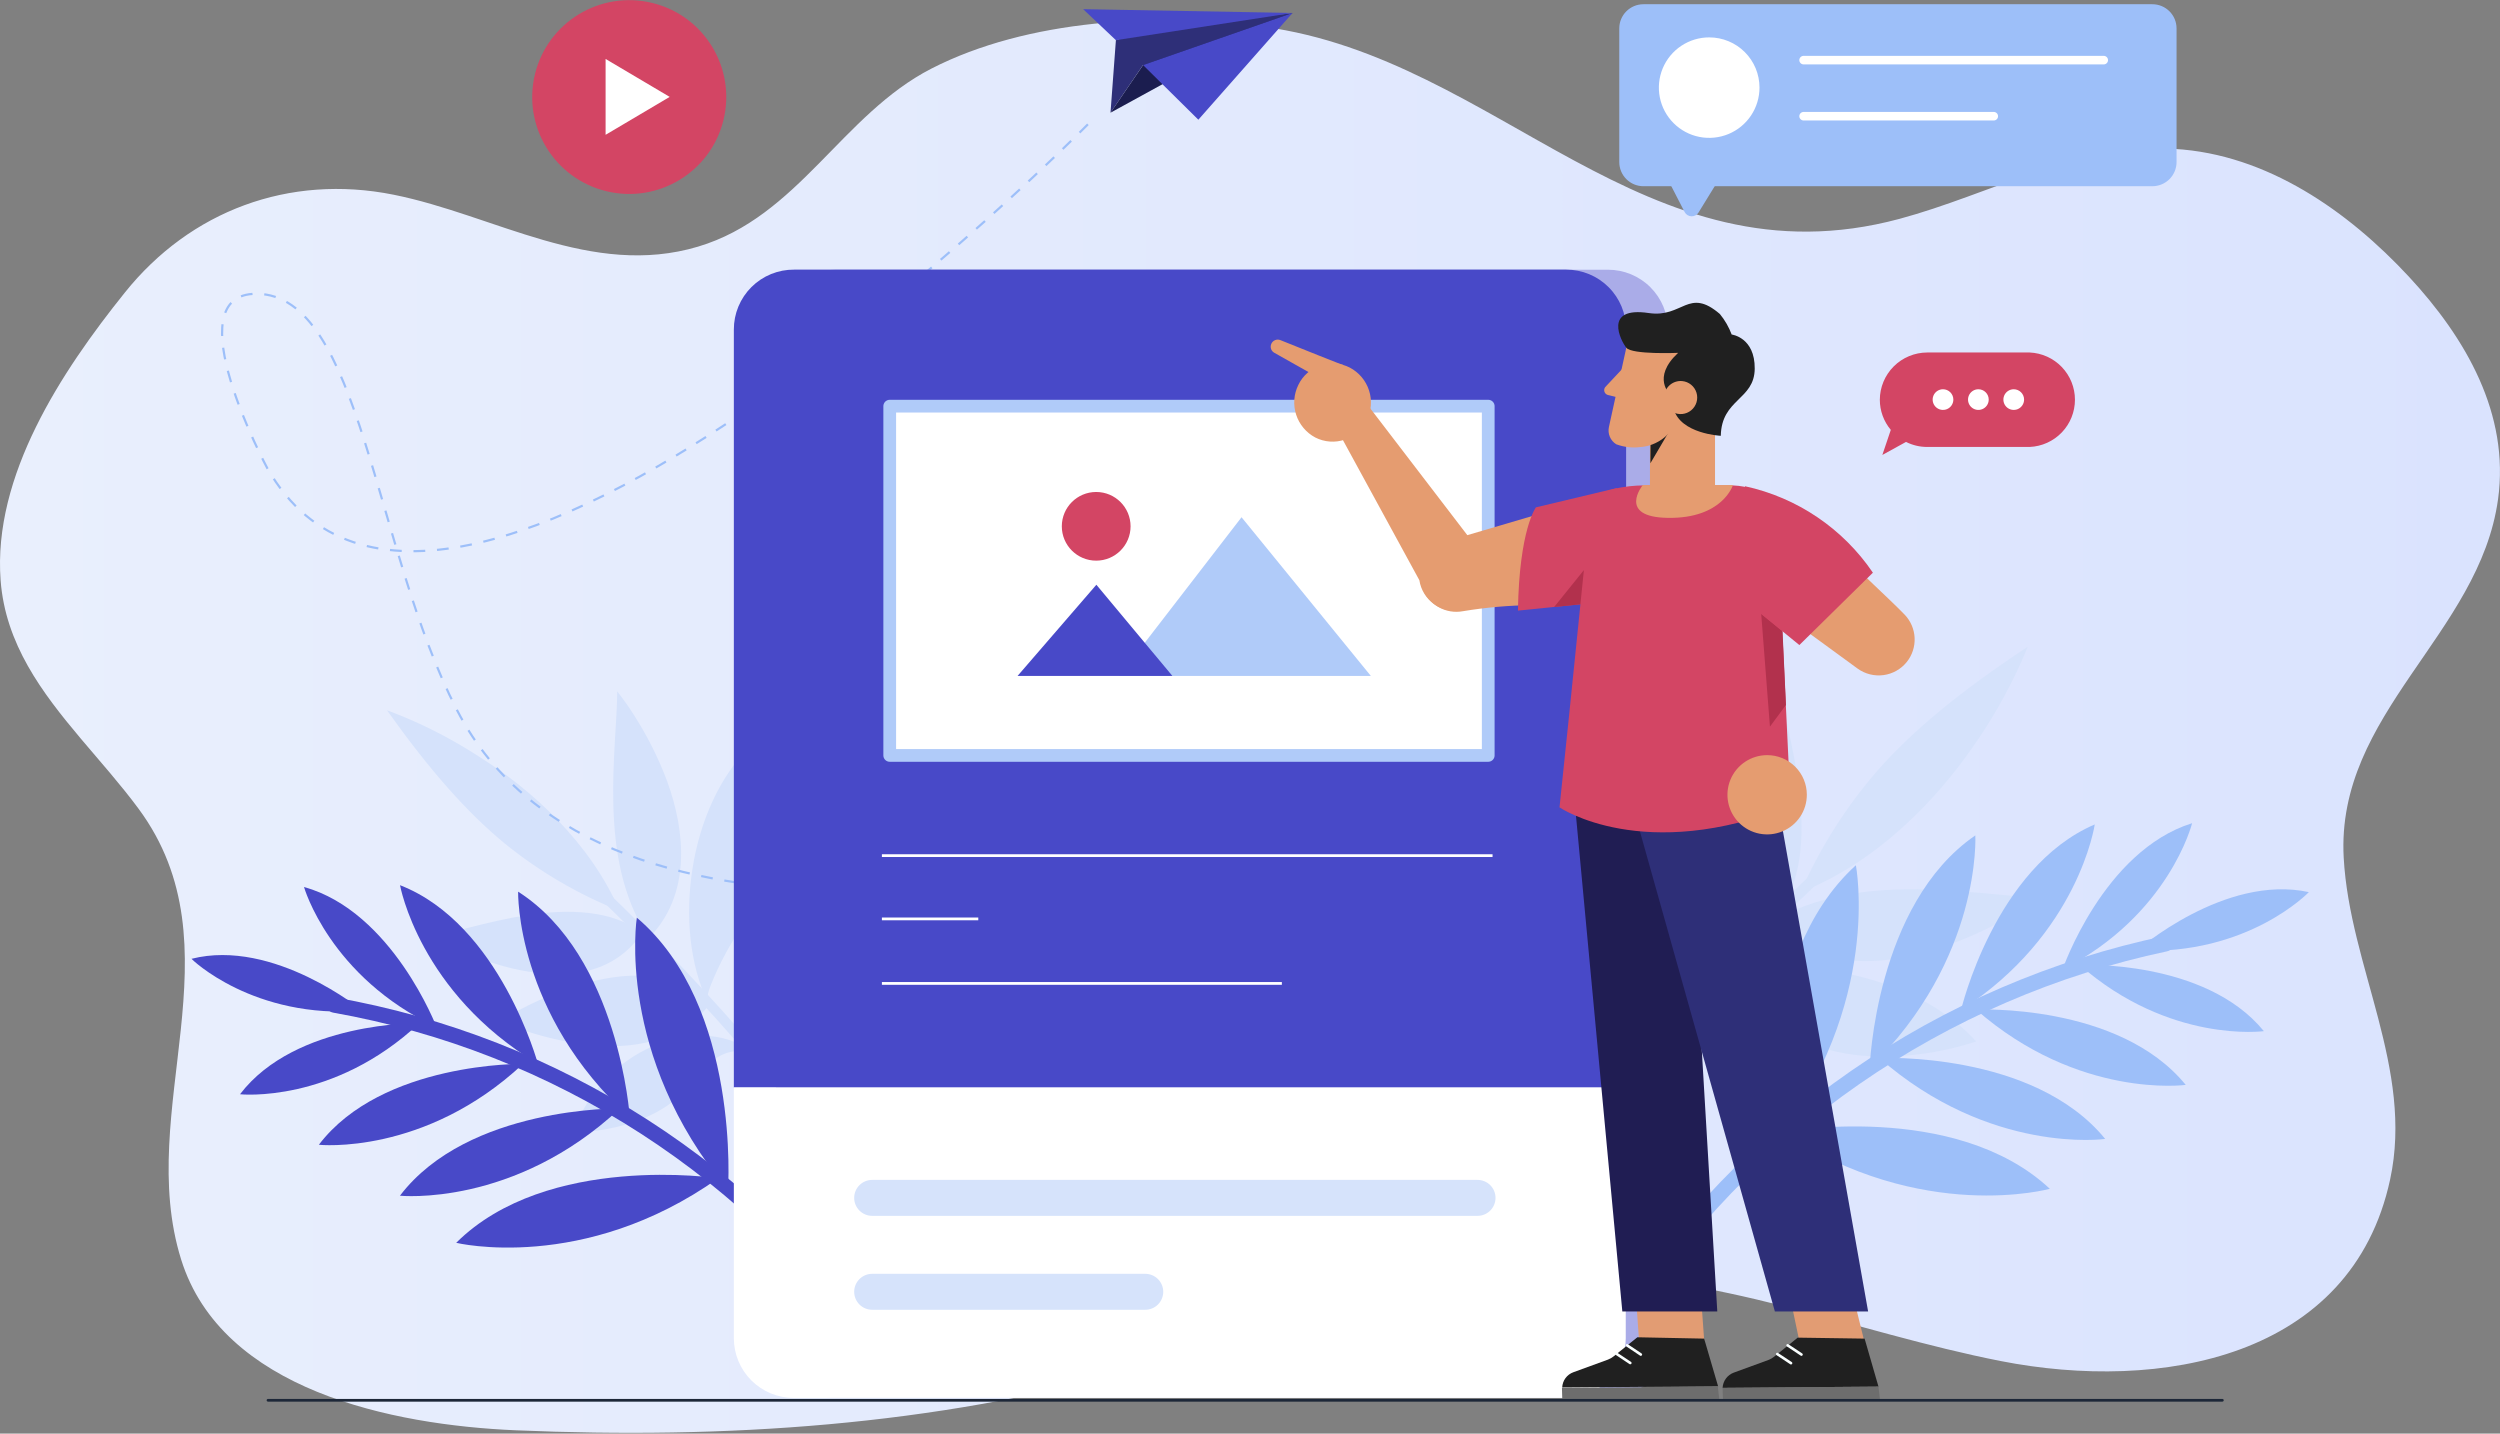 <svg width="497" height="285" viewBox="0 0 497 285" fill="none" xmlns="http://www.w3.org/2000/svg">
<rect x="0" y="0" width="497" height="285" fill="#808080" stroke="none"/>
<path d="M5.543 132.397C11.304 142.603 20.473 151.205 27.532 160.757C47.935 188.358 26.708 220.663 36.018 250.412C44.13 276.339 77.872 283.288 102.535 284.342C144.094 286.117 185.605 283.454 225.673 272.17C253.478 264.337 281.317 254.085 310.622 253.463C340.581 252.829 368.763 264.872 397.701 270.568C429.481 276.822 467.497 270.031 475.154 234.493C479.903 212.476 467.124 192.201 465.928 170.524C464.344 141.827 492.913 126.078 496.612 99.251C498.943 82.335 490.232 67.223 478.87 54.985C466.881 42.072 450.759 30.663 432.262 29.602C412.927 28.493 395.673 38.659 377.602 43.514C326.826 57.144 298.006 11.659 251.269 5.322C230.195 2.46 204.295 3.818 185.156 13.643C167.361 22.779 158.726 43.072 138.767 49.032C117.642 55.34 98.31 42.733 78.235 38.706C57.462 34.539 37.811 41.936 24.82 58.16C12.19 73.888 -1.443 94.607 0.123 115.377C0.598 121.683 2.643 127.256 5.543 132.397Z" fill="url(#paint0_linear_1368_2)"/>
<g clip-path="url(#clip0_1368_2)">
<path d="M169.542 232.366L167.967 233.563C149.467 209.06 128.594 186.438 105.649 166.024L106.955 164.541C130.002 185.037 150.966 207.756 169.542 232.366Z" fill="#D5E2FB"/>
<path d="M123.184 181.069C114.961 177.799 107.282 173.305 100.407 167.74C92.964 161.629 85.539 153.303 76.933 141.206C76.933 141.206 79.008 141.939 82.39 143.422C86.929 145.461 91.302 147.851 95.469 150.569C105.578 156.93 117.297 167.4 123.184 181.069Z" fill="#D5E2FB"/>
<path d="M127.657 185.518C121.843 180.836 112.879 180.676 104.684 181.944C96.49 183.213 88.903 185.803 85.343 186.232C90.51 188.951 95.981 191.05 101.642 192.486C110.553 194.559 121.145 194.827 127.657 185.518Z" fill="#D5E2FB"/>
<path d="M128.963 186.5C123.596 178.246 122.164 168.883 121.932 160.039C121.699 151.194 122.701 142.939 122.701 137.454C123.994 139.079 125.189 140.78 126.279 142.546C128.824 146.558 130.946 150.821 132.613 155.268C136.317 165.399 137.444 177.906 128.963 186.5Z" fill="#D5E2FB"/>
<path d="M141.112 199.704C134.527 192.432 123.828 193.165 115.132 195.827C109.612 197.544 104.328 199.945 99.405 202.974C100.876 203.647 102.381 204.243 103.914 204.761C107.474 205.968 111.131 206.865 114.846 207.441C123.416 208.745 133.901 208.227 141.112 199.704Z" fill="#D5E2FB"/>
<path d="M140.682 199.222C137.104 191.682 136.209 182.087 137.658 172.742C139.108 163.398 143.026 154.285 149.36 148.121C150.816 152.11 151.813 156.253 152.33 160.467C153.242 167.507 152.831 176.28 148.358 182.98C145.441 187.041 143.037 191.446 141.201 196.095C140.324 198.472 140.682 199.222 140.682 199.222Z" fill="#D5E2FB"/>
<path d="M150.559 210.353C146.641 205.761 138.912 204.689 131.558 207.28C127.471 208.752 123.768 211.122 120.721 214.215C117.673 217.307 115.36 221.043 113.952 225.148C116.913 225.082 119.858 224.699 122.737 224.004C127.622 222.807 133.58 220.431 137.48 215.231C141.381 210.032 144.494 208.924 146.838 208.96C148.203 208.979 149.518 209.472 150.559 210.353Z" fill="#D5E2FB"/>
<path d="M149.324 208.906C145.406 204.368 145.191 196.649 148.251 189.413C149.915 185.359 152.574 181.788 155.982 179.028C159.389 176.268 163.437 174.407 167.753 173.618C167.668 176.734 167.156 179.824 166.232 182.802C164.712 188.553 161.009 193.488 155.909 196.56C150.362 199.597 148.752 202.706 148.483 205.029C148.324 206.379 148.62 207.743 149.324 208.906Z" fill="#D5E2FB"/>
<path d="M125.206 222.164C125.206 222.164 123.095 190.092 103.002 177.263C103.002 177.263 102.465 201.598 125.206 222.164Z" fill="#4849C8"/>
<path d="M106.938 211.497C106.938 211.497 99.423 183.713 79.527 175.976C79.527 175.976 83.338 197.364 106.938 211.497Z" fill="#4849C8"/>
<path d="M86.809 204.225C86.809 204.225 78.024 181.229 60.437 176.334C60.437 176.334 65.518 194.219 86.809 204.225Z" fill="#4849C8"/>
<path d="M83.393 203.385C83.393 203.385 58.773 203.028 47.716 217.536C47.716 217.554 66.234 219.466 83.393 203.385Z" fill="#4849C8"/>
<path d="M103.986 211.497C103.986 211.497 75.949 211.086 63.389 227.578C63.389 227.595 84.448 229.757 103.986 211.497Z" fill="#4849C8"/>
<path d="M123.238 220.359C123.238 220.359 93.054 219.912 79.51 237.708C79.51 237.708 102.197 240.031 123.238 220.359Z" fill="#4849C8"/>
<path d="M144.726 236.583C144.726 236.583 147.302 200.026 126.601 182.427C126.601 182.427 122.289 209.764 144.726 236.583Z" fill="#4849C8"/>
<path d="M142.776 234.242C142.776 234.242 108.781 229.078 90.692 247.071C90.692 247.071 115.956 253.217 142.776 234.242Z" fill="#4849C8"/>
<path d="M72.067 200.937C72.067 200.937 54.407 186.465 38.072 190.61C38 190.61 50.328 202.688 72.067 200.937Z" fill="#4849C8"/>
<path d="M66.52 198.275C88.709 202.18 109.893 210.473 128.829 222.666C147.765 234.859 164.07 250.707 176.789 269.28C177.88 270.888 175.536 272.854 174.427 271.228C161.967 252.963 145.978 237.369 127.398 225.363C108.818 213.356 88.023 205.179 66.234 201.312C64.319 200.973 64.588 197.935 66.52 198.275Z" fill="#4849C8"/>
<path d="M300.297 225.844L299.062 224.058C326.453 204.851 351.887 183.001 374.996 158.824L376.571 160.307C353.363 184.6 327.815 206.552 300.297 225.844Z" fill="#D5E2FB"/>
<path d="M357.945 177.37C361.813 168.554 366.995 160.373 373.315 153.106C380.257 145.244 389.614 137.49 403.105 128.574C403.105 128.574 402.246 130.825 400.493 134.435C398.126 139.294 395.38 143.96 392.28 148.389C384.855 159.127 373.064 171.474 357.945 177.37Z" fill="#D5E2FB"/>
<path d="M352.918 182.087C358.285 175.923 358.751 166.203 357.695 157.233C356.639 148.264 354.116 139.956 353.741 136.061C350.583 141.572 348.09 147.437 346.316 153.535C343.721 163.13 343.023 174.636 352.918 182.087Z" fill="#D5E2FB"/>
<path d="M351.809 183.445C361.005 177.978 371.257 176.709 380.919 176.798C390.581 176.888 399.527 178.263 405.503 178.478C403.673 179.772 401.773 180.965 399.813 182.051C395.346 184.658 390.622 186.796 385.714 188.43C374.567 192.218 360.862 192.986 351.809 183.445Z" fill="#D5E2FB"/>
<path d="M336.994 196.238C345.17 189.341 344.777 177.692 342.183 168.133C340.522 162.071 338.119 156.238 335.026 150.765C334.26 152.336 333.58 153.947 332.986 155.59C331.537 159.417 330.423 163.362 329.658 167.382C327.851 176.584 327.94 188.001 336.994 196.238Z" fill="#D5E2FB"/>
<path d="M337.495 195.702C345.869 192.039 356.335 191.485 366.462 193.415C376.589 195.345 386.412 199.883 392.871 207.048C388.472 208.488 383.921 209.417 379.309 209.817C371.597 210.532 362.061 209.817 354.904 204.654C347.747 199.49 343.453 197.239 340.895 196.31C338.336 195.38 337.495 195.702 337.495 195.702Z" fill="#D5E2FB"/>
<path d="M325.006 206.029C330.159 201.938 331.609 193.522 329.068 185.482C327.603 180.977 325.143 176.859 321.87 173.433C318.596 170.006 314.593 167.358 310.156 165.685C310.12 168.907 310.432 172.124 311.086 175.28C312.196 180.64 314.665 187.197 320.032 191.628C325.4 196.059 326.653 199.49 326.509 202.045C326.477 203.505 325.947 204.911 325.006 206.029Z" fill="#D5E2FB"/>
<path d="M326.617 204.743C331.716 200.651 340.144 200.705 347.909 204.314C352.266 206.271 356.059 209.292 358.939 213.098C361.819 216.905 363.693 221.374 364.387 226.095C360.996 225.883 357.649 225.209 354.439 224.093C349.072 222.307 343.024 218.733 339.839 212.354C336.655 205.976 333.398 204.332 330.893 203.975C329.422 203.747 327.917 204.018 326.617 204.743Z" fill="#D5E2FB"/>
<path d="M371.688 212.319C371.688 212.319 372.761 179.764 392.693 166.078C392.693 165.988 394.035 190.574 371.688 212.319Z" fill="#9DBFF9"/>
<path d="M389.848 200.812C389.848 200.812 396.521 172.421 416.435 163.898C416.435 163.898 413.286 185.714 389.848 200.812Z" fill="#9DBFF9"/>
<path d="M410.012 192.772C410.012 192.772 418.135 169.169 435.794 163.648C435.794 163.648 431.25 181.944 410.012 192.772Z" fill="#9DBFF9"/>
<path d="M413.43 191.825C413.43 191.825 438.371 190.646 450.055 204.993C450.055 204.993 431.358 207.53 413.43 191.825Z" fill="#9DBFF9"/>
<path d="M392.836 200.705C392.836 200.705 421.231 199.365 434.524 215.678C434.524 215.678 413.251 218.572 392.836 200.705Z" fill="#9DBFF9"/>
<path d="M373.619 210.335C373.619 210.335 404.197 208.888 418.51 226.416C418.51 226.452 395.591 229.579 373.619 210.335Z" fill="#9DBFF9"/>
<path d="M352.399 227.506C352.399 227.506 348.552 190.556 368.949 172.01C368.949 172.01 374.281 199.561 352.399 227.506Z" fill="#9DBFF9"/>
<path d="M354.295 225.058C354.295 225.058 388.612 218.68 407.506 236.333C407.506 236.333 382.099 243.39 354.295 225.058Z" fill="#9DBFF9"/>
<path d="M424.826 188.966C424.826 188.966 442.235 173.707 459 177.352C459 177.352 446.923 190.002 424.826 188.966Z" fill="#9DBFF9"/>
<path d="M430.355 186.071C408.001 190.769 386.813 199.879 368.034 212.867C349.254 225.855 333.263 242.459 320.999 261.704C319.943 263.366 322.394 265.278 323.45 263.598C335.473 244.669 351.164 228.33 369.599 215.542C388.034 202.753 408.843 193.772 430.802 189.127C432.735 188.734 432.359 185.661 430.409 186.071H430.355Z" fill="#9DBFF9"/>
<path d="M375.892 85.46C374.483 83.782 373.711 81.663 373.709 79.474C373.718 76.985 374.713 74.6 376.476 72.839C378.239 71.079 380.627 70.085 383.12 70.076H403.499C405.922 70.182 408.21 71.217 409.887 72.966C411.564 74.716 412.5 77.044 412.5 79.465C412.5 81.887 411.564 84.215 409.887 85.965C408.21 87.714 405.922 88.749 403.499 88.855H383.12C381.659 88.856 380.219 88.513 378.916 87.854L374.21 90.445L375.892 85.46Z" fill="#D34564"/>
<path d="M388.326 79.439C388.326 79.845 388.205 80.242 387.979 80.58C387.753 80.918 387.432 81.181 387.056 81.337C386.68 81.493 386.266 81.533 385.867 81.454C385.468 81.375 385.101 81.179 384.814 80.892C384.526 80.604 384.33 80.238 384.25 79.84C384.171 79.441 384.212 79.028 384.368 78.652C384.523 78.277 384.787 77.956 385.125 77.73C385.464 77.504 385.862 77.384 386.268 77.384C386.814 77.384 387.338 77.6 387.723 77.986C388.109 78.371 388.326 78.894 388.326 79.439Z" fill="white"/>
<path d="M395.357 79.439C395.357 79.845 395.237 80.242 395.011 80.58C394.785 80.918 394.463 81.181 394.087 81.337C393.711 81.493 393.298 81.533 392.898 81.454C392.499 81.375 392.133 81.179 391.845 80.892C391.557 80.604 391.361 80.238 391.282 79.84C391.202 79.441 391.243 79.028 391.399 78.652C391.555 78.277 391.818 77.956 392.157 77.73C392.495 77.504 392.893 77.384 393.3 77.384C393.845 77.384 394.369 77.6 394.755 77.986C395.141 78.371 395.357 78.894 395.357 79.439Z" fill="white"/>
<path d="M402.389 79.439C402.389 79.845 402.268 80.242 402.042 80.58C401.816 80.918 401.494 81.181 401.118 81.337C400.742 81.493 400.329 81.533 399.93 81.454C399.531 81.375 399.164 81.179 398.876 80.892C398.588 80.604 398.392 80.238 398.313 79.84C398.234 79.441 398.274 79.028 398.43 78.652C398.586 78.277 398.85 77.956 399.188 77.73C399.526 77.504 399.924 77.384 400.331 77.384C400.877 77.384 401.4 77.6 401.786 77.986C402.172 78.371 402.389 78.894 402.389 79.439Z" fill="white"/>
<path d="M216.276 24.711C216.276 24.711 88.33 154.393 53.172 93.143C53.172 93.143 34.404 58.301 51.008 58.409C71.762 58.552 74.267 108.991 90.835 141.135C120.375 198.614 228.049 170.116 228.049 170.116" stroke="#9DBFF9" stroke-width="0.44" stroke-miterlimit="10" stroke-dasharray="2.34 2.34"/>
<path d="M231.199 4.914C231.306 4.771 221.841 7.987 221.841 7.987L220.768 22.406L227.244 12.918L238.409 13.365L256.963 2.644L231.199 4.914Z" fill="#2E2F78"/>
<path d="M256.963 2.573L220.768 22.406L227.244 12.936L256.963 2.573Z" fill="#1B1D4F"/>
<path d="M256.963 2.573L215.328 1.822L221.841 7.987L256.963 2.573L227.244 12.936L238.23 23.799L256.963 2.573Z" fill="#4849C8"/>
<path d="M143.832 23.854C146.353 13.519 140.007 3.099 129.657 0.582C119.308 -1.936 108.874 4.402 106.353 14.737C103.832 25.073 110.178 35.492 120.528 38.01C130.877 40.527 141.311 34.19 143.832 23.854Z" fill="#D34564"/>
<path d="M120.393 11.721V26.801L133.132 19.261L120.393 11.721Z" fill="white"/>
<path d="M427.886 0.84H326.724C324.066 0.84 321.911 2.992 321.911 5.646V32.215C321.911 34.87 324.066 37.021 326.724 37.021H427.886C430.544 37.021 432.699 34.87 432.699 32.215V5.646C432.699 2.992 430.544 0.84 427.886 0.84Z" fill="#9DBFF9"/>
<path d="M330.303 33.215L334.901 42.149C335.032 42.399 335.226 42.61 335.465 42.76C335.705 42.91 335.979 42.994 336.261 43.003C336.544 43.012 336.823 42.946 337.072 42.812C337.32 42.678 337.528 42.48 337.674 42.239L343.167 33.305L330.303 33.215Z" fill="#9DBFF9"/>
<path d="M349.787 17.403C349.79 19.38 349.206 21.313 348.108 22.959C347.011 24.604 345.449 25.887 343.621 26.645C341.792 27.403 339.78 27.602 337.838 27.218C335.896 26.833 334.113 25.881 332.713 24.483C331.313 23.085 330.36 21.304 329.974 19.365C329.589 17.426 329.789 15.416 330.548 13.59C331.307 11.764 332.592 10.205 334.239 9.109C335.887 8.013 337.823 7.429 339.803 7.433C341.114 7.433 342.412 7.691 343.623 8.192C344.835 8.693 345.935 9.427 346.862 10.353C347.789 11.279 348.525 12.378 349.027 13.588C349.528 14.797 349.787 16.094 349.787 17.403Z" fill="white"/>
<path d="M358.555 11.953H418.225" stroke="white" stroke-width="1.7" stroke-linecap="round" stroke-linejoin="round"/>
<path d="M358.555 23.103H396.361" stroke="white" stroke-width="1.7" stroke-linecap="round" stroke-linejoin="round"/>
<path d="M319.674 53.62H166.178C163.021 53.625 159.995 54.881 157.764 57.112C155.533 59.343 154.28 62.367 154.28 65.52V266.01C154.28 269.163 155.533 272.187 157.764 274.418C159.995 276.65 163.021 277.905 166.178 277.91H319.674C321.239 277.91 322.789 277.602 324.234 277.004C325.68 276.406 326.994 275.53 328.1 274.425C329.207 273.32 330.085 272.008 330.683 270.564C331.282 269.12 331.59 267.573 331.59 266.01V65.52C331.59 62.364 330.335 59.337 328.1 57.105C325.866 54.874 322.835 53.62 319.674 53.62Z" fill="#AAACE8"/>
<path d="M157.876 53.602H311.372C314.528 53.602 317.554 54.854 319.786 57.082C322.017 59.311 323.271 62.333 323.271 65.484V216.196H145.889V65.52C145.884 63.949 146.191 62.393 146.793 60.941C147.394 59.49 148.278 58.172 149.392 57.063C150.507 55.955 151.831 55.078 153.287 54.484C154.744 53.89 156.303 53.59 157.876 53.602Z" fill="#4849C8"/>
<path d="M311.283 277.91H157.787C154.632 277.91 151.605 276.658 149.374 274.43C147.143 272.202 145.889 269.18 145.889 266.028V216.178L323.199 216.178V266.028C323.199 267.59 322.891 269.137 322.292 270.579C321.693 272.022 320.815 273.333 319.708 274.436C318.601 275.54 317.287 276.415 315.842 277.011C314.396 277.607 312.847 277.912 311.283 277.91Z" fill="white"/>
<path d="M293.731 241.711H173.389C172.44 241.711 171.53 241.334 170.859 240.664C170.188 239.994 169.811 239.085 169.811 238.137C169.811 237.189 170.188 236.281 170.859 235.61C171.53 234.94 172.44 234.564 173.389 234.564H293.731C294.68 234.564 295.59 234.94 296.261 235.61C296.932 236.281 297.309 237.189 297.309 238.137C297.309 239.085 296.932 239.994 296.261 240.664C295.59 241.334 294.68 241.711 293.731 241.711Z" fill="#D6E3FB"/>
<path d="M227.673 260.382H173.389C172.44 260.382 171.53 260.006 170.859 259.335C170.188 258.665 169.811 257.756 169.811 256.809C169.811 255.861 170.188 254.952 170.859 254.282C171.53 253.612 172.44 253.235 173.389 253.235H227.673C228.622 253.235 229.533 253.612 230.204 254.282C230.875 254.952 231.252 255.861 231.252 256.809C231.252 257.756 230.875 258.665 230.204 259.335C229.533 260.006 228.622 260.382 227.673 260.382Z" fill="#D6E3FB"/>
<path d="M295.86 80.743H176.878V150.176H295.86V80.743Z" fill="white"/>
<path d="M295.86 80.743H176.878V150.176H295.86V80.743Z" stroke="#B0CBF9" stroke-width="2.53" stroke-linecap="round" stroke-linejoin="round"/>
<path d="M222.485 134.381L246.819 102.827L272.529 134.381H222.485Z" fill="#B0CBF9"/>
<path d="M202.285 134.381L217.959 116.246L233.077 134.381H202.285Z" fill="#4849C8"/>
<path d="M217.923 111.457C221.697 111.457 224.757 108.401 224.757 104.632C224.757 100.862 221.697 97.806 217.923 97.806C214.148 97.806 211.088 100.862 211.088 104.632C211.088 108.401 214.148 111.457 217.923 111.457Z" fill="#D34564"/>
<path d="M175.321 170.098H296.719" stroke="white" stroke-width="0.55" stroke-miterlimit="10"/>
<path d="M175.321 195.505H254.834" stroke="white" stroke-width="0.55" stroke-miterlimit="10"/>
<path d="M175.321 182.677H194.484" stroke="white" stroke-width="0.55" stroke-miterlimit="10"/>
<path d="M337.621 250.287L338.855 267.333L325.884 267.065L324.613 249.322L337.621 250.287Z" fill="#E29C73"/>
<path d="M338.783 266.118L325.507 265.85L320.802 269.637C320.452 269.919 320.059 270.142 319.639 270.299L312.786 272.8C312.155 273.028 311.607 273.439 311.211 273.98C310.816 274.521 310.592 275.168 310.567 275.837L341.556 275.587L338.783 266.118Z" fill="#202020"/>
<path d="M341.503 275.659L341.825 278.428L310.585 278.41L310.514 275.909L341.503 275.659Z" fill="#6D6D6D"/>
<path d="M323.468 267.458L326.187 269.28" stroke="#FAFFFF" stroke-width="0.53" stroke-linecap="round" stroke-linejoin="round"/>
<path d="M321.356 269.137L324.094 270.96" stroke="#FAFFFF" stroke-width="0.53" stroke-linecap="round" stroke-linejoin="round"/>
<path d="M311.892 147.067L322.519 260.722H341.396L334.471 143.994L311.892 147.067Z" fill="#201D53"/>
<path d="M366.139 248.411L370.791 267.333L357.802 267.065L354.08 249.322L366.139 248.411Z" fill="#E29C73"/>
<path d="M370.685 266.118L357.391 265.921L352.703 269.709C352.351 269.987 351.959 270.21 351.54 270.37L344.688 272.872C344.057 273.102 343.509 273.514 343.111 274.054C342.714 274.594 342.484 275.239 342.451 275.909L373.44 275.659L370.685 266.118Z" fill="#202020"/>
<path d="M373.44 275.659L373.762 278.428L342.523 278.41L342.451 275.909L373.44 275.659Z" fill="#6D6D6D"/>
<path d="M355.387 267.458L358.124 269.28" stroke="#FAFFFF" stroke-width="0.53" stroke-linecap="round" stroke-linejoin="round"/>
<path d="M353.33 269.191L356.05 270.995" stroke="#FAFFFF" stroke-width="0.53" stroke-linecap="round" stroke-linejoin="round"/>
<path d="M350.681 143.994L371.382 260.722H352.846L320.032 143.994H350.681Z" fill="#2E2F78"/>
<path d="M316.24 99.754C316.24 99.754 312.125 140.849 310.031 160.503C310.031 160.503 326.742 171.92 355.978 160.146L353.097 99.754C350.67 97.757 347.652 96.614 344.509 96.502H326.617C326.617 96.502 318.619 96.466 316.24 99.754Z" fill="#D34564"/>
<path d="M354.367 125.501L350.127 122.052L351.862 144.458L355.047 140.152L354.367 125.501Z" fill="#B2314D"/>
<path d="M296.2 112.261L271.491 79.993L264.889 83.673L282.172 115.352C282.317 116.302 282.651 117.213 283.156 118.031C283.661 118.849 284.326 119.556 285.111 120.112C285.896 120.667 286.785 121.059 287.725 121.263C288.665 121.468 289.636 121.481 290.582 121.302C294.84 120.605 297.47 117.246 296.2 112.261Z" fill="#E59C70"/>
<path d="M258.108 76.526C257.198 78.365 257.043 80.486 257.674 82.438C258.306 84.39 259.674 86.019 261.489 86.979C262.386 87.435 263.365 87.708 264.368 87.782C265.372 87.855 266.38 87.727 267.333 87.406C268.287 87.085 269.166 86.576 269.92 85.911C270.674 85.245 271.287 84.436 271.724 83.53C272.638 81.692 272.796 79.57 272.164 77.617C271.532 75.663 270.16 74.034 268.342 73.078C267.446 72.619 266.467 72.344 265.463 72.269C264.459 72.195 263.45 72.322 262.496 72.643C261.541 72.965 260.661 73.474 259.908 74.141C259.154 74.808 258.542 75.619 258.108 76.526Z" fill="#E59C70"/>
<path d="M267.054 72.56C266.803 72.56 257.965 68.986 254.529 67.61C254.194 67.478 253.821 67.481 253.487 67.617C253.154 67.754 252.886 68.014 252.74 68.343C252.593 68.66 252.572 69.021 252.682 69.353C252.791 69.685 253.023 69.962 253.331 70.13L263.368 75.794L267.054 72.56Z" fill="#E59C70"/>
<path d="M304.538 120.301C299.963 120.354 295.4 120.754 290.886 121.499C289.178 121.83 287.407 121.528 285.906 120.65C284.404 119.772 283.274 118.378 282.727 116.728C282.143 114.985 282.254 113.084 283.037 111.42C283.82 109.756 285.215 108.458 286.932 107.794L307.794 101.648L304.538 120.301Z" fill="#E59C70"/>
<path d="M321.446 97.02L305.343 100.862C305.343 100.862 302.033 105.186 301.765 121.391L317.402 119.801L321.446 97.02Z" fill="#D34564"/>
<path d="M314.182 120.141L314.879 113.333L308.957 120.677L314.182 120.141Z" fill="#B2314D"/>
<path d="M368.645 112.404C368.645 112.726 375.569 119.015 378.629 122.178C379.837 123.429 380.547 125.077 380.626 126.814C380.705 128.55 380.148 130.256 379.058 131.612C377.907 133.038 376.252 133.968 374.434 134.211C372.616 134.453 370.775 133.99 369.289 132.916L351.308 119.783L368.645 112.404Z" fill="#E59C70"/>
<path d="M346.906 96.663C357.277 98.92 366.381 105.074 372.331 113.851L357.713 128.235L347.694 120.051L346.906 96.663Z" fill="#D34564"/>
<path d="M359.198 158.002C359.198 159.56 358.735 161.084 357.868 162.379C357.001 163.675 355.769 164.685 354.327 165.281C352.885 165.878 351.299 166.034 349.768 165.73C348.237 165.426 346.831 164.675 345.728 163.573C344.625 162.471 343.873 161.067 343.569 159.539C343.264 158.01 343.42 156.426 344.018 154.986C344.615 153.547 345.626 152.316 346.924 151.45C348.221 150.584 349.747 150.122 351.307 150.122C352.344 150.12 353.371 150.322 354.33 150.717C355.288 151.112 356.159 151.693 356.892 152.425C357.625 153.157 358.206 154.027 358.602 154.984C358.998 155.941 359.2 156.966 359.198 158.002Z" fill="#E59C70"/>
<path d="M340.948 96.43V82.816L332.002 80.189L328.012 87.908V96.43H326.581C326.581 96.43 321.428 102.791 331.537 102.952C342.469 103.131 344.509 96.43 344.509 96.43H340.948Z" fill="#E59C70"/>
<path d="M328.137 86.425L328.102 92.089L332.217 85.085L328.137 86.425Z" fill="#202020"/>
<path d="M324.094 65.556L319.853 84.888C319.711 85.539 319.775 86.219 320.034 86.833C320.293 87.447 320.736 87.966 321.303 88.319C322.883 88.912 324.588 89.097 326.259 88.855C326.259 88.855 332.932 88.73 334.525 80.189L336.511 63.072L324.094 65.556Z" fill="#E59C70"/>
<path d="M323.217 72.578L319.102 76.973C319.006 77.105 318.944 77.257 318.921 77.418C318.898 77.579 318.915 77.743 318.969 77.896C319.024 78.049 319.115 78.186 319.235 78.296C319.355 78.406 319.499 78.486 319.657 78.527L322.627 79.26L323.217 72.578Z" fill="#E59C70"/>
<path d="M332.056 78.438C332.056 78.438 328.245 75.132 333.613 70.147C333.613 70.147 324.434 70.541 323.307 69.129C322.18 67.718 318.691 60.874 327.762 62.232C334.561 63.251 335.634 57.033 341.915 62.429C342.913 63.65 343.704 65.026 344.258 66.503C344.258 66.503 348.892 67.056 348.839 73.292C348.785 79.528 342.237 79.26 342.093 86.639C342.093 86.639 334.042 86.246 332.736 81.279L332.056 78.438Z" fill="#202020"/>
<path d="M330.839 78.688C330.771 79.337 330.897 79.99 331.202 80.567C331.507 81.143 331.977 81.616 332.552 81.926C333.126 82.235 333.78 82.367 334.43 82.304C335.08 82.241 335.696 81.987 336.201 81.574C336.706 81.16 337.076 80.606 337.265 79.982C337.454 79.358 337.452 78.692 337.261 78.069C337.07 77.446 336.698 76.893 336.192 76.481C335.685 76.07 335.068 75.818 334.418 75.758C333.555 75.678 332.696 75.941 332.026 76.489C331.356 77.038 330.93 77.828 330.839 78.688Z" fill="#E59C70"/>
<path d="M53.28 278.375H441.806" stroke="#1D2738" stroke-width="0.54" stroke-linecap="round" stroke-linejoin="round"/>
</g>
<defs>
<linearGradient id="paint0_linear_1368_2" x1="496.999" y1="144.42" x2="-0.001" y2="144.42" gradientUnits="userSpaceOnUse">
<stop stop-color="#DAE3FE"/>
<stop offset="1" stop-color="#E9EFFD"/>
</linearGradient>
<clipPath id="clip0_1368_2">
<rect width="421" height="279" fill="white" transform="translate(38)"/>
</clipPath>
</defs>
</svg>
